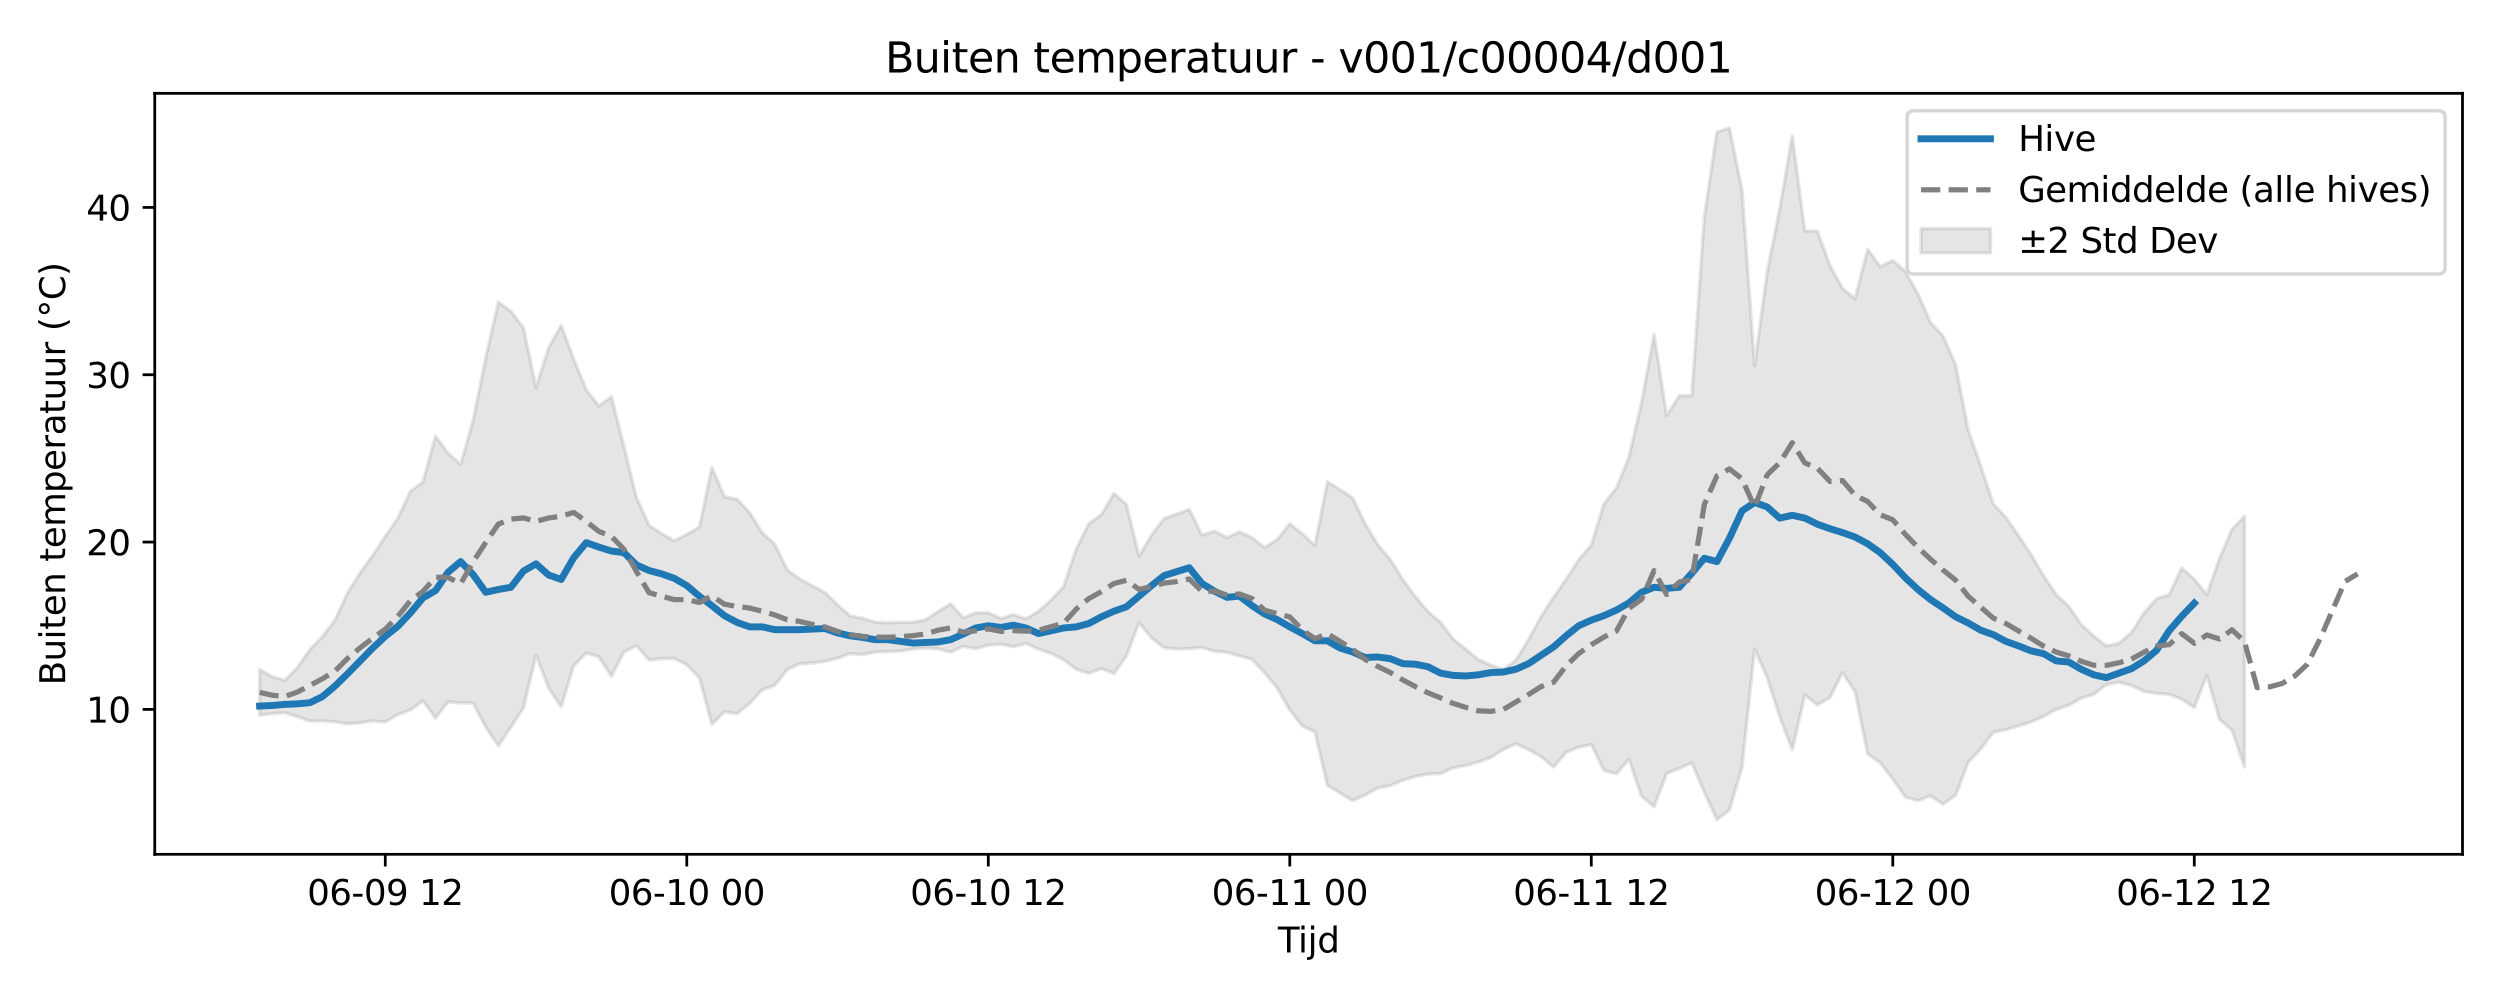 <?xml version="1.0" encoding="utf-8" standalone="no"?>
<!DOCTYPE svg PUBLIC "-//W3C//DTD SVG 1.1//EN"
  "http://www.w3.org/Graphics/SVG/1.1/DTD/svg11.dtd">
<svg xmlns:xlink="http://www.w3.org/1999/xlink" width="720pt" height="288pt" viewBox="0 0 720 288" xmlns="http://www.w3.org/2000/svg" version="1.1">
 <defs>
  <style type="text/css">*{stroke-linejoin: round; stroke-linecap: butt}</style>
 </defs>
 <g id="figure_1">
  <g id="patch_1">
   <path d="M 0 288 
L 720 288 
L 720 0 
L 0 0 
z
" style="fill: #ffffff"/>
  </g>
  <g id="axes_1">
   <g id="patch_2">
    <path d="M 44.57 246.04 
L 709.2 246.04 
L 709.2 26.88 
L 44.57 26.88 
z
" style="fill: #ffffff"/>
   </g>
   <g id="FillBetweenPolyCollection_1">
    <defs>
     <path id="m84dad26529" d="M 74.78 -95.188 
L 74.78 -81.992 
L 78.398 -82.465 
L 82.016 -82.747 
L 85.635 -81.61 
L 89.253 -80.317 
L 92.871 -80.412 
L 96.489 -80.09 
L 100.107 -79.533 
L 103.725 -79.837 
L 107.343 -80.393 
L 110.961 -80.067 
L 114.579 -82.22 
L 118.197 -83.48 
L 121.815 -86.157 
L 125.433 -81.171 
L 129.051 -85.893 
L 132.669 -85.573 
L 136.287 -85.468 
L 139.905 -78.597 
L 143.523 -73.161 
L 147.141 -78.608 
L 150.759 -84.138 
L 154.377 -99.32 
L 157.995 -89.825 
L 161.613 -84.438 
L 165.231 -96.268 
L 168.849 -99.92 
L 172.467 -98.848 
L 176.085 -93.228 
L 179.703 -100.232 
L 183.321 -102.046 
L 186.939 -97.886 
L 190.557 -98.314 
L 194.175 -98.364 
L 197.793 -96.555 
L 201.411 -92.799 
L 205.029 -79.407 
L 208.647 -83.029 
L 212.265 -82.473 
L 215.883 -85.388 
L 219.501 -89.32 
L 223.119 -90.571 
L 226.737 -95.17 
L 230.355 -96.837 
L 233.973 -97.047 
L 237.591 -97.508 
L 241.209 -98.418 
L 244.827 -99.737 
L 248.445 -99.493 
L 252.063 -100.222 
L 255.681 -100.33 
L 259.299 -100.482 
L 262.917 -101.104 
L 266.535 -101.368 
L 270.153 -101.131 
L 273.771 -100.183 
L 277.389 -101.809 
L 281.008 -101.17 
L 284.626 -102.206 
L 288.244 -102.449 
L 291.862 -101.765 
L 295.48 -102.698 
L 299.098 -101.027 
L 302.716 -99.789 
L 306.334 -98.004 
L 309.952 -95.226 
L 313.57 -94.106 
L 317.188 -95.443 
L 320.806 -94.017 
L 324.424 -99.046 
L 328.042 -108.705 
L 331.66 -104.225 
L 335.278 -101.435 
L 338.896 -101.076 
L 342.514 -101.187 
L 346.132 -101.516 
L 349.75 -100.443 
L 353.368 -100.109 
L 356.986 -99.08 
L 360.604 -98.093 
L 364.222 -94.158 
L 367.84 -89.884 
L 371.458 -83.496 
L 375.076 -78.915 
L 378.694 -77.202 
L 382.312 -61.786 
L 385.93 -59.577 
L 389.548 -57.425 
L 393.166 -59.023 
L 396.784 -61.049 
L 400.402 -61.753 
L 404.02 -63.323 
L 407.638 -64.354 
L 411.256 -65.081 
L 414.874 -65.207 
L 418.492 -66.845 
L 422.11 -67.504 
L 425.728 -68.53 
L 429.346 -69.834 
L 432.964 -72.195 
L 436.582 -73.775 
L 440.2 -72.159 
L 443.818 -70.078 
L 447.436 -67.098 
L 451.054 -71.334 
L 454.672 -72.797 
L 458.29 -73.589 
L 461.908 -66.165 
L 465.526 -65.131 
L 469.144 -69.297 
L 472.762 -58.727 
L 476.381 -55.648 
L 479.999 -65.243 
L 483.617 -66.718 
L 487.235 -68.276 
L 490.853 -59.788 
L 494.471 -51.922 
L 498.089 -54.743 
L 501.707 -67.03 
L 505.325 -101.075 
L 508.943 -92.875 
L 512.561 -81.562 
L 516.179 -72.131 
L 519.797 -87.838 
L 523.415 -84.941 
L 527.033 -87.092 
L 530.651 -94.288 
L 534.269 -88.754 
L 537.887 -70.899 
L 541.505 -68.287 
L 545.123 -63.621 
L 548.741 -58.444 
L 552.359 -57.378 
L 555.977 -58.828 
L 559.595 -56.388 
L 563.213 -58.954 
L 566.831 -68.418 
L 570.449 -72.318 
L 574.067 -77.077 
L 577.685 -77.857 
L 581.303 -78.945 
L 584.921 -80.055 
L 588.539 -81.667 
L 592.157 -83.649 
L 595.775 -84.849 
L 599.393 -86.941 
L 603.011 -88.024 
L 606.629 -90.811 
L 610.247 -91.534 
L 613.865 -90.571 
L 617.483 -88.849 
L 621.101 -88.29 
L 624.719 -88.013 
L 628.337 -86.622 
L 631.955 -84.25 
L 635.573 -93.55 
L 639.191 -80.87 
L 642.809 -77.716 
L 646.427 -67.088 
L 646.427 -139.328 
L 646.427 -139.328 
L 642.809 -135.553 
L 639.191 -127.045 
L 635.573 -116.721 
L 631.955 -121.202 
L 628.337 -124.398 
L 624.719 -116.689 
L 621.101 -115.555 
L 617.483 -111.509 
L 613.865 -105.816 
L 610.247 -102.719 
L 606.629 -101.951 
L 603.011 -104.791 
L 599.393 -108.138 
L 595.775 -113.374 
L 592.157 -116.777 
L 588.539 -122.178 
L 584.921 -128.334 
L 581.303 -133.736 
L 577.685 -138.999 
L 574.067 -142.877 
L 570.449 -153.833 
L 566.831 -164.181 
L 563.213 -182.881 
L 559.595 -191.283 
L 555.977 -195.089 
L 552.359 -203.354 
L 548.741 -209.769 
L 545.123 -212.992 
L 541.505 -211.171 
L 537.887 -216.223 
L 534.269 -201.948 
L 530.651 -204.904 
L 527.033 -211.55 
L 523.415 -221.411 
L 519.797 -221.497 
L 516.179 -248.85 
L 512.561 -227.911 
L 508.943 -209.644 
L 505.325 -182.739 
L 501.707 -233.142 
L 498.089 -251.158 
L 494.471 -249.979 
L 490.853 -225.659 
L 487.235 -174.025 
L 483.617 -174.019 
L 479.999 -168.293 
L 476.381 -191.664 
L 472.762 -172.051 
L 469.144 -156.314 
L 465.526 -147.421 
L 461.908 -142.852 
L 458.29 -131.014 
L 454.672 -126.78 
L 451.054 -121.198 
L 447.436 -115.972 
L 443.818 -110.429 
L 440.2 -103.783 
L 436.582 -97.829 
L 432.964 -95.186 
L 429.346 -96.401 
L 425.728 -98.048 
L 422.11 -101.071 
L 418.492 -103.978 
L 414.874 -108.806 
L 411.256 -111.847 
L 407.638 -116.153 
L 404.02 -121.033 
L 400.402 -126.885 
L 396.784 -131.093 
L 393.166 -137.135 
L 389.548 -144.653 
L 385.93 -146.976 
L 382.312 -149.242 
L 378.694 -130.889 
L 375.076 -134.27 
L 371.458 -137.124 
L 367.84 -132.618 
L 364.222 -130.317 
L 360.604 -133.129 
L 356.986 -134.803 
L 353.368 -133.178 
L 349.75 -135.047 
L 346.132 -133.883 
L 342.514 -141.325 
L 338.896 -139.929 
L 335.278 -138.713 
L 331.66 -133.889 
L 328.042 -127.802 
L 324.424 -142.709 
L 320.806 -145.856 
L 317.188 -139.749 
L 313.57 -137.093 
L 309.952 -129.938 
L 306.334 -119.067 
L 302.716 -115.185 
L 299.098 -111.975 
L 295.48 -109.753 
L 291.862 -111.007 
L 288.244 -109.863 
L 284.626 -111.53 
L 281.008 -111.51 
L 277.389 -110.068 
L 273.771 -114.126 
L 270.153 -111.87 
L 266.535 -109.476 
L 262.917 -108.776 
L 259.299 -108.779 
L 255.681 -108.632 
L 252.063 -108.832 
L 248.445 -109.929 
L 244.827 -110.625 
L 241.209 -113.807 
L 237.591 -117.368 
L 233.973 -119.274 
L 230.355 -121.213 
L 226.737 -123.844 
L 223.119 -131.242 
L 219.501 -134.604 
L 215.883 -140.384 
L 212.265 -144.236 
L 208.647 -144.912 
L 205.029 -153.353 
L 201.411 -136.174 
L 197.793 -134.071 
L 194.175 -132.261 
L 190.557 -134.284 
L 186.939 -136.693 
L 183.321 -144.635 
L 179.703 -159.407 
L 176.085 -173.799 
L 172.467 -171.063 
L 168.849 -175.728 
L 165.231 -184.566 
L 161.613 -194.24 
L 157.995 -187.797 
L 154.377 -176.374 
L 150.759 -193.53 
L 147.141 -198.371 
L 143.523 -200.973 
L 139.905 -184.958 
L 136.287 -166.98 
L 132.669 -154.254 
L 129.051 -157.457 
L 125.433 -162.396 
L 121.815 -149.195 
L 118.197 -146.502 
L 114.579 -138.744 
L 110.961 -133.524 
L 107.343 -128.004 
L 103.725 -123.044 
L 100.107 -117.244 
L 96.489 -109.413 
L 92.871 -104.639 
L 89.253 -100.902 
L 85.635 -95.754 
L 82.016 -92.069 
L 78.398 -93.086 
L 74.78 -95.188 
z
" style="stroke: #808080; stroke-opacity: 0.2"/>
    </defs>
    <g clip-path="url(#pb5081d0c73)">
     <use xlink:href="#m84dad26529" x="0" y="288" style="fill: #808080; fill-opacity: 0.2; stroke: #808080; stroke-opacity: 0.2"/>
    </g>
   </g>
   <g id="matplotlib.axis_1">
    <g id="xtick_1">
     <g id="line2d_1">
      <defs>
       <path id="m8c85895e1b" d="M 0 0 
L 0 3.5 
" style="stroke: #000000; stroke-width: 0.8"/>
      </defs>
      <g>
       <use xlink:href="#m8c85895e1b" x="110.961" y="246.04" style="stroke: #000000; stroke-width: 0.8"/>
      </g>
     </g>
     <g id="text_1">
      <!-- 06-09 12 -->
      <g transform="translate(88.48 260.638) scale(0.1 -0.1)">
       <defs>
        <path id="DejaVuSans-30" d="M 2034 4250 
Q 1547 4250 1301 3770 
Q 1056 3291 1056 2328 
Q 1056 1369 1301 889 
Q 1547 409 2034 409 
Q 2525 409 2770 889 
Q 3016 1369 3016 2328 
Q 3016 3291 2770 3770 
Q 2525 4250 2034 4250 
z
M 2034 4750 
Q 2819 4750 3233 4129 
Q 3647 3509 3647 2328 
Q 3647 1150 3233 529 
Q 2819 -91 2034 -91 
Q 1250 -91 836 529 
Q 422 1150 422 2328 
Q 422 3509 836 4129 
Q 1250 4750 2034 4750 
z
" transform="scale(0.016)"/>
        <path id="DejaVuSans-36" d="M 2113 2584 
Q 1688 2584 1439 2293 
Q 1191 2003 1191 1497 
Q 1191 994 1439 701 
Q 1688 409 2113 409 
Q 2538 409 2786 701 
Q 3034 994 3034 1497 
Q 3034 2003 2786 2293 
Q 2538 2584 2113 2584 
z
M 3366 4563 
L 3366 3988 
Q 3128 4100 2886 4159 
Q 2644 4219 2406 4219 
Q 1781 4219 1451 3797 
Q 1122 3375 1075 2522 
Q 1259 2794 1537 2939 
Q 1816 3084 2150 3084 
Q 2853 3084 3261 2657 
Q 3669 2231 3669 1497 
Q 3669 778 3244 343 
Q 2819 -91 2113 -91 
Q 1303 -91 875 529 
Q 447 1150 447 2328 
Q 447 3434 972 4092 
Q 1497 4750 2381 4750 
Q 2619 4750 2861 4703 
Q 3103 4656 3366 4563 
z
" transform="scale(0.016)"/>
        <path id="DejaVuSans-2d" d="M 313 2009 
L 1997 2009 
L 1997 1497 
L 313 1497 
L 313 2009 
z
" transform="scale(0.016)"/>
        <path id="DejaVuSans-39" d="M 703 97 
L 703 672 
Q 941 559 1184 500 
Q 1428 441 1663 441 
Q 2288 441 2617 861 
Q 2947 1281 2994 2138 
Q 2813 1869 2534 1725 
Q 2256 1581 1919 1581 
Q 1219 1581 811 2004 
Q 403 2428 403 3163 
Q 403 3881 828 4315 
Q 1253 4750 1959 4750 
Q 2769 4750 3195 4129 
Q 3622 3509 3622 2328 
Q 3622 1225 3098 567 
Q 2575 -91 1691 -91 
Q 1453 -91 1209 -44 
Q 966 3 703 97 
z
M 1959 2075 
Q 2384 2075 2632 2365 
Q 2881 2656 2881 3163 
Q 2881 3666 2632 3958 
Q 2384 4250 1959 4250 
Q 1534 4250 1286 3958 
Q 1038 3666 1038 3163 
Q 1038 2656 1286 2365 
Q 1534 2075 1959 2075 
z
" transform="scale(0.016)"/>
        <path id="DejaVuSans-20" transform="scale(0.016)"/>
        <path id="DejaVuSans-31" d="M 794 531 
L 1825 531 
L 1825 4091 
L 703 3866 
L 703 4441 
L 1819 4666 
L 2450 4666 
L 2450 531 
L 3481 531 
L 3481 0 
L 794 0 
L 794 531 
z
" transform="scale(0.016)"/>
        <path id="DejaVuSans-32" d="M 1228 531 
L 3431 531 
L 3431 0 
L 469 0 
L 469 531 
Q 828 903 1448 1529 
Q 2069 2156 2228 2338 
Q 2531 2678 2651 2914 
Q 2772 3150 2772 3378 
Q 2772 3750 2511 3984 
Q 2250 4219 1831 4219 
Q 1534 4219 1204 4116 
Q 875 4013 500 3803 
L 500 4441 
Q 881 4594 1212 4672 
Q 1544 4750 1819 4750 
Q 2544 4750 2975 4387 
Q 3406 4025 3406 3419 
Q 3406 3131 3298 2873 
Q 3191 2616 2906 2266 
Q 2828 2175 2409 1742 
Q 1991 1309 1228 531 
z
" transform="scale(0.016)"/>
       </defs>
       <use xlink:href="#DejaVuSans-30"/>
       <use xlink:href="#DejaVuSans-36" transform="translate(63.623 0)"/>
       <use xlink:href="#DejaVuSans-2d" transform="translate(127.246 0)"/>
       <use xlink:href="#DejaVuSans-30" transform="translate(163.33 0)"/>
       <use xlink:href="#DejaVuSans-39" transform="translate(226.953 0)"/>
       <use xlink:href="#DejaVuSans-20" transform="translate(290.576 0)"/>
       <use xlink:href="#DejaVuSans-31" transform="translate(322.363 0)"/>
       <use xlink:href="#DejaVuSans-32" transform="translate(385.986 0)"/>
      </g>
     </g>
    </g>
    <g id="xtick_2">
     <g id="line2d_2">
      <g>
       <use xlink:href="#m8c85895e1b" x="197.793" y="246.04" style="stroke: #000000; stroke-width: 0.8"/>
      </g>
     </g>
     <g id="text_2">
      <!-- 06-10 00 -->
      <g transform="translate(175.313 260.638) scale(0.1 -0.1)">
       <use xlink:href="#DejaVuSans-30"/>
       <use xlink:href="#DejaVuSans-36" transform="translate(63.623 0)"/>
       <use xlink:href="#DejaVuSans-2d" transform="translate(127.246 0)"/>
       <use xlink:href="#DejaVuSans-31" transform="translate(163.33 0)"/>
       <use xlink:href="#DejaVuSans-30" transform="translate(226.953 0)"/>
       <use xlink:href="#DejaVuSans-20" transform="translate(290.576 0)"/>
       <use xlink:href="#DejaVuSans-30" transform="translate(322.363 0)"/>
       <use xlink:href="#DejaVuSans-30" transform="translate(385.986 0)"/>
      </g>
     </g>
    </g>
    <g id="xtick_3">
     <g id="line2d_3">
      <g>
       <use xlink:href="#m8c85895e1b" x="284.626" y="246.04" style="stroke: #000000; stroke-width: 0.8"/>
      </g>
     </g>
     <g id="text_3">
      <!-- 06-10 12 -->
      <g transform="translate(262.145 260.638) scale(0.1 -0.1)">
       <use xlink:href="#DejaVuSans-30"/>
       <use xlink:href="#DejaVuSans-36" transform="translate(63.623 0)"/>
       <use xlink:href="#DejaVuSans-2d" transform="translate(127.246 0)"/>
       <use xlink:href="#DejaVuSans-31" transform="translate(163.33 0)"/>
       <use xlink:href="#DejaVuSans-30" transform="translate(226.953 0)"/>
       <use xlink:href="#DejaVuSans-20" transform="translate(290.576 0)"/>
       <use xlink:href="#DejaVuSans-31" transform="translate(322.363 0)"/>
       <use xlink:href="#DejaVuSans-32" transform="translate(385.986 0)"/>
      </g>
     </g>
    </g>
    <g id="xtick_4">
     <g id="line2d_4">
      <g>
       <use xlink:href="#m8c85895e1b" x="371.458" y="246.04" style="stroke: #000000; stroke-width: 0.8"/>
      </g>
     </g>
     <g id="text_4">
      <!-- 06-11 00 -->
      <g transform="translate(348.978 260.638) scale(0.1 -0.1)">
       <use xlink:href="#DejaVuSans-30"/>
       <use xlink:href="#DejaVuSans-36" transform="translate(63.623 0)"/>
       <use xlink:href="#DejaVuSans-2d" transform="translate(127.246 0)"/>
       <use xlink:href="#DejaVuSans-31" transform="translate(163.33 0)"/>
       <use xlink:href="#DejaVuSans-31" transform="translate(226.953 0)"/>
       <use xlink:href="#DejaVuSans-20" transform="translate(290.576 0)"/>
       <use xlink:href="#DejaVuSans-30" transform="translate(322.363 0)"/>
       <use xlink:href="#DejaVuSans-30" transform="translate(385.986 0)"/>
      </g>
     </g>
    </g>
    <g id="xtick_5">
     <g id="line2d_5">
      <g>
       <use xlink:href="#m8c85895e1b" x="458.29" y="246.04" style="stroke: #000000; stroke-width: 0.8"/>
      </g>
     </g>
     <g id="text_5">
      <!-- 06-11 12 -->
      <g transform="translate(435.81 260.638) scale(0.1 -0.1)">
       <use xlink:href="#DejaVuSans-30"/>
       <use xlink:href="#DejaVuSans-36" transform="translate(63.623 0)"/>
       <use xlink:href="#DejaVuSans-2d" transform="translate(127.246 0)"/>
       <use xlink:href="#DejaVuSans-31" transform="translate(163.33 0)"/>
       <use xlink:href="#DejaVuSans-31" transform="translate(226.953 0)"/>
       <use xlink:href="#DejaVuSans-20" transform="translate(290.576 0)"/>
       <use xlink:href="#DejaVuSans-31" transform="translate(322.363 0)"/>
       <use xlink:href="#DejaVuSans-32" transform="translate(385.986 0)"/>
      </g>
     </g>
    </g>
    <g id="xtick_6">
     <g id="line2d_6">
      <g>
       <use xlink:href="#m8c85895e1b" x="545.123" y="246.04" style="stroke: #000000; stroke-width: 0.8"/>
      </g>
     </g>
     <g id="text_6">
      <!-- 06-12 00 -->
      <g transform="translate(522.642 260.638) scale(0.1 -0.1)">
       <use xlink:href="#DejaVuSans-30"/>
       <use xlink:href="#DejaVuSans-36" transform="translate(63.623 0)"/>
       <use xlink:href="#DejaVuSans-2d" transform="translate(127.246 0)"/>
       <use xlink:href="#DejaVuSans-31" transform="translate(163.33 0)"/>
       <use xlink:href="#DejaVuSans-32" transform="translate(226.953 0)"/>
       <use xlink:href="#DejaVuSans-20" transform="translate(290.576 0)"/>
       <use xlink:href="#DejaVuSans-30" transform="translate(322.363 0)"/>
       <use xlink:href="#DejaVuSans-30" transform="translate(385.986 0)"/>
      </g>
     </g>
    </g>
    <g id="xtick_7">
     <g id="line2d_7">
      <g>
       <use xlink:href="#m8c85895e1b" x="631.955" y="246.04" style="stroke: #000000; stroke-width: 0.8"/>
      </g>
     </g>
     <g id="text_7">
      <!-- 06-12 12 -->
      <g transform="translate(609.475 260.638) scale(0.1 -0.1)">
       <use xlink:href="#DejaVuSans-30"/>
       <use xlink:href="#DejaVuSans-36" transform="translate(63.623 0)"/>
       <use xlink:href="#DejaVuSans-2d" transform="translate(127.246 0)"/>
       <use xlink:href="#DejaVuSans-31" transform="translate(163.33 0)"/>
       <use xlink:href="#DejaVuSans-32" transform="translate(226.953 0)"/>
       <use xlink:href="#DejaVuSans-20" transform="translate(290.576 0)"/>
       <use xlink:href="#DejaVuSans-31" transform="translate(322.363 0)"/>
       <use xlink:href="#DejaVuSans-32" transform="translate(385.986 0)"/>
      </g>
     </g>
    </g>
    <g id="text_8">
     <!-- Tijd -->
     <g transform="translate(368.035 274.317) scale(0.1 -0.1)">
      <defs>
       <path id="DejaVuSans-54" d="M -19 4666 
L 3928 4666 
L 3928 4134 
L 2272 4134 
L 2272 0 
L 1638 0 
L 1638 4134 
L -19 4134 
L -19 4666 
z
" transform="scale(0.016)"/>
       <path id="DejaVuSans-69" d="M 603 3500 
L 1178 3500 
L 1178 0 
L 603 0 
L 603 3500 
z
M 603 4863 
L 1178 4863 
L 1178 4134 
L 603 4134 
L 603 4863 
z
" transform="scale(0.016)"/>
       <path id="DejaVuSans-6a" d="M 603 3500 
L 1178 3500 
L 1178 -63 
Q 1178 -731 923 -1031 
Q 669 -1331 103 -1331 
L -116 -1331 
L -116 -844 
L 38 -844 
Q 366 -844 484 -692 
Q 603 -541 603 -63 
L 603 3500 
z
M 603 4863 
L 1178 4863 
L 1178 4134 
L 603 4134 
L 603 4863 
z
" transform="scale(0.016)"/>
       <path id="DejaVuSans-64" d="M 2906 2969 
L 2906 4863 
L 3481 4863 
L 3481 0 
L 2906 0 
L 2906 525 
Q 2725 213 2448 61 
Q 2172 -91 1784 -91 
Q 1150 -91 751 415 
Q 353 922 353 1747 
Q 353 2572 751 3078 
Q 1150 3584 1784 3584 
Q 2172 3584 2448 3432 
Q 2725 3281 2906 2969 
z
M 947 1747 
Q 947 1113 1208 752 
Q 1469 391 1925 391 
Q 2381 391 2643 752 
Q 2906 1113 2906 1747 
Q 2906 2381 2643 2742 
Q 2381 3103 1925 3103 
Q 1469 3103 1208 2742 
Q 947 2381 947 1747 
z
" transform="scale(0.016)"/>
      </defs>
      <use xlink:href="#DejaVuSans-54"/>
      <use xlink:href="#DejaVuSans-69" transform="translate(57.959 0)"/>
      <use xlink:href="#DejaVuSans-6a" transform="translate(85.742 0)"/>
      <use xlink:href="#DejaVuSans-64" transform="translate(113.525 0)"/>
     </g>
    </g>
   </g>
   <g id="matplotlib.axis_2">
    <g id="ytick_1">
     <g id="line2d_8">
      <defs>
       <path id="m55d395f829" d="M 0 0 
L -3.5 0 
" style="stroke: #000000; stroke-width: 0.8"/>
      </defs>
      <g>
       <use xlink:href="#m55d395f829" x="44.57" y="204.309" style="stroke: #000000; stroke-width: 0.8"/>
      </g>
     </g>
     <g id="text_9">
      <!-- 10 -->
      <g transform="translate(24.845 208.108) scale(0.1 -0.1)">
       <use xlink:href="#DejaVuSans-31"/>
       <use xlink:href="#DejaVuSans-30" transform="translate(63.623 0)"/>
      </g>
     </g>
    </g>
    <g id="ytick_2">
     <g id="line2d_9">
      <g>
       <use xlink:href="#m55d395f829" x="44.57" y="156.119" style="stroke: #000000; stroke-width: 0.8"/>
      </g>
     </g>
     <g id="text_10">
      <!-- 20 -->
      <g transform="translate(24.845 159.918) scale(0.1 -0.1)">
       <use xlink:href="#DejaVuSans-32"/>
       <use xlink:href="#DejaVuSans-30" transform="translate(63.623 0)"/>
      </g>
     </g>
    </g>
    <g id="ytick_3">
     <g id="line2d_10">
      <g>
       <use xlink:href="#m55d395f829" x="44.57" y="107.929" style="stroke: #000000; stroke-width: 0.8"/>
      </g>
     </g>
     <g id="text_11">
      <!-- 30 -->
      <g transform="translate(24.845 111.729) scale(0.1 -0.1)">
       <defs>
        <path id="DejaVuSans-33" d="M 2597 2516 
Q 3050 2419 3304 2112 
Q 3559 1806 3559 1356 
Q 3559 666 3084 287 
Q 2609 -91 1734 -91 
Q 1441 -91 1130 -33 
Q 819 25 488 141 
L 488 750 
Q 750 597 1062 519 
Q 1375 441 1716 441 
Q 2309 441 2620 675 
Q 2931 909 2931 1356 
Q 2931 1769 2642 2001 
Q 2353 2234 1838 2234 
L 1294 2234 
L 1294 2753 
L 1863 2753 
Q 2328 2753 2575 2939 
Q 2822 3125 2822 3475 
Q 2822 3834 2567 4026 
Q 2313 4219 1838 4219 
Q 1578 4219 1281 4162 
Q 984 4106 628 3988 
L 628 4550 
Q 988 4650 1302 4700 
Q 1616 4750 1894 4750 
Q 2613 4750 3031 4423 
Q 3450 4097 3450 3541 
Q 3450 3153 3228 2886 
Q 3006 2619 2597 2516 
z
" transform="scale(0.016)"/>
       </defs>
       <use xlink:href="#DejaVuSans-33"/>
       <use xlink:href="#DejaVuSans-30" transform="translate(63.623 0)"/>
      </g>
     </g>
    </g>
    <g id="ytick_4">
     <g id="line2d_11">
      <g>
       <use xlink:href="#m55d395f829" x="44.57" y="59.739" style="stroke: #000000; stroke-width: 0.8"/>
      </g>
     </g>
     <g id="text_12">
      <!-- 40 -->
      <g transform="translate(24.845 63.539) scale(0.1 -0.1)">
       <defs>
        <path id="DejaVuSans-34" d="M 2419 4116 
L 825 1625 
L 2419 1625 
L 2419 4116 
z
M 2253 4666 
L 3047 4666 
L 3047 1625 
L 3713 1625 
L 3713 1100 
L 3047 1100 
L 3047 0 
L 2419 0 
L 2419 1100 
L 313 1100 
L 313 1709 
L 2253 4666 
z
" transform="scale(0.016)"/>
       </defs>
       <use xlink:href="#DejaVuSans-34"/>
       <use xlink:href="#DejaVuSans-30" transform="translate(63.623 0)"/>
      </g>
     </g>
    </g>
    <g id="text_13">
     <!-- Buiten temperatuur (°C) -->
     <g transform="translate(18.765 197.355) rotate(-90) scale(0.1 -0.1)">
      <defs>
       <path id="DejaVuSans-42" d="M 1259 2228 
L 1259 519 
L 2272 519 
Q 2781 519 3026 730 
Q 3272 941 3272 1375 
Q 3272 1813 3026 2020 
Q 2781 2228 2272 2228 
L 1259 2228 
z
M 1259 4147 
L 1259 2741 
L 2194 2741 
Q 2656 2741 2882 2914 
Q 3109 3088 3109 3444 
Q 3109 3797 2882 3972 
Q 2656 4147 2194 4147 
L 1259 4147 
z
M 628 4666 
L 2241 4666 
Q 2963 4666 3353 4366 
Q 3744 4066 3744 3513 
Q 3744 3084 3544 2831 
Q 3344 2578 2956 2516 
Q 3422 2416 3680 2098 
Q 3938 1781 3938 1306 
Q 3938 681 3513 340 
Q 3088 0 2303 0 
L 628 0 
L 628 4666 
z
" transform="scale(0.016)"/>
       <path id="DejaVuSans-75" d="M 544 1381 
L 544 3500 
L 1119 3500 
L 1119 1403 
Q 1119 906 1312 657 
Q 1506 409 1894 409 
Q 2359 409 2629 706 
Q 2900 1003 2900 1516 
L 2900 3500 
L 3475 3500 
L 3475 0 
L 2900 0 
L 2900 538 
Q 2691 219 2414 64 
Q 2138 -91 1772 -91 
Q 1169 -91 856 284 
Q 544 659 544 1381 
z
M 1991 3584 
L 1991 3584 
z
" transform="scale(0.016)"/>
       <path id="DejaVuSans-74" d="M 1172 4494 
L 1172 3500 
L 2356 3500 
L 2356 3053 
L 1172 3053 
L 1172 1153 
Q 1172 725 1289 603 
Q 1406 481 1766 481 
L 2356 481 
L 2356 0 
L 1766 0 
Q 1100 0 847 248 
Q 594 497 594 1153 
L 594 3053 
L 172 3053 
L 172 3500 
L 594 3500 
L 594 4494 
L 1172 4494 
z
" transform="scale(0.016)"/>
       <path id="DejaVuSans-65" d="M 3597 1894 
L 3597 1613 
L 953 1613 
Q 991 1019 1311 708 
Q 1631 397 2203 397 
Q 2534 397 2845 478 
Q 3156 559 3463 722 
L 3463 178 
Q 3153 47 2828 -22 
Q 2503 -91 2169 -91 
Q 1331 -91 842 396 
Q 353 884 353 1716 
Q 353 2575 817 3079 
Q 1281 3584 2069 3584 
Q 2775 3584 3186 3129 
Q 3597 2675 3597 1894 
z
M 3022 2063 
Q 3016 2534 2758 2815 
Q 2500 3097 2075 3097 
Q 1594 3097 1305 2825 
Q 1016 2553 972 2059 
L 3022 2063 
z
" transform="scale(0.016)"/>
       <path id="DejaVuSans-6e" d="M 3513 2113 
L 3513 0 
L 2938 0 
L 2938 2094 
Q 2938 2591 2744 2837 
Q 2550 3084 2163 3084 
Q 1697 3084 1428 2787 
Q 1159 2491 1159 1978 
L 1159 0 
L 581 0 
L 581 3500 
L 1159 3500 
L 1159 2956 
Q 1366 3272 1645 3428 
Q 1925 3584 2291 3584 
Q 2894 3584 3203 3211 
Q 3513 2838 3513 2113 
z
" transform="scale(0.016)"/>
       <path id="DejaVuSans-6d" d="M 3328 2828 
Q 3544 3216 3844 3400 
Q 4144 3584 4550 3584 
Q 5097 3584 5394 3201 
Q 5691 2819 5691 2113 
L 5691 0 
L 5113 0 
L 5113 2094 
Q 5113 2597 4934 2840 
Q 4756 3084 4391 3084 
Q 3944 3084 3684 2787 
Q 3425 2491 3425 1978 
L 3425 0 
L 2847 0 
L 2847 2094 
Q 2847 2600 2669 2842 
Q 2491 3084 2119 3084 
Q 1678 3084 1418 2786 
Q 1159 2488 1159 1978 
L 1159 0 
L 581 0 
L 581 3500 
L 1159 3500 
L 1159 2956 
Q 1356 3278 1631 3431 
Q 1906 3584 2284 3584 
Q 2666 3584 2933 3390 
Q 3200 3197 3328 2828 
z
" transform="scale(0.016)"/>
       <path id="DejaVuSans-70" d="M 1159 525 
L 1159 -1331 
L 581 -1331 
L 581 3500 
L 1159 3500 
L 1159 2969 
Q 1341 3281 1617 3432 
Q 1894 3584 2278 3584 
Q 2916 3584 3314 3078 
Q 3713 2572 3713 1747 
Q 3713 922 3314 415 
Q 2916 -91 2278 -91 
Q 1894 -91 1617 61 
Q 1341 213 1159 525 
z
M 3116 1747 
Q 3116 2381 2855 2742 
Q 2594 3103 2138 3103 
Q 1681 3103 1420 2742 
Q 1159 2381 1159 1747 
Q 1159 1113 1420 752 
Q 1681 391 2138 391 
Q 2594 391 2855 752 
Q 3116 1113 3116 1747 
z
" transform="scale(0.016)"/>
       <path id="DejaVuSans-72" d="M 2631 2963 
Q 2534 3019 2420 3045 
Q 2306 3072 2169 3072 
Q 1681 3072 1420 2755 
Q 1159 2438 1159 1844 
L 1159 0 
L 581 0 
L 581 3500 
L 1159 3500 
L 1159 2956 
Q 1341 3275 1631 3429 
Q 1922 3584 2338 3584 
Q 2397 3584 2469 3576 
Q 2541 3569 2628 3553 
L 2631 2963 
z
" transform="scale(0.016)"/>
       <path id="DejaVuSans-61" d="M 2194 1759 
Q 1497 1759 1228 1600 
Q 959 1441 959 1056 
Q 959 750 1161 570 
Q 1363 391 1709 391 
Q 2188 391 2477 730 
Q 2766 1069 2766 1631 
L 2766 1759 
L 2194 1759 
z
M 3341 1997 
L 3341 0 
L 2766 0 
L 2766 531 
Q 2569 213 2275 61 
Q 1981 -91 1556 -91 
Q 1019 -91 701 211 
Q 384 513 384 1019 
Q 384 1609 779 1909 
Q 1175 2209 1959 2209 
L 2766 2209 
L 2766 2266 
Q 2766 2663 2505 2880 
Q 2244 3097 1772 3097 
Q 1472 3097 1187 3025 
Q 903 2953 641 2809 
L 641 3341 
Q 956 3463 1253 3523 
Q 1550 3584 1831 3584 
Q 2591 3584 2966 3190 
Q 3341 2797 3341 1997 
z
" transform="scale(0.016)"/>
       <path id="DejaVuSans-28" d="M 1984 4856 
Q 1566 4138 1362 3434 
Q 1159 2731 1159 2009 
Q 1159 1288 1364 580 
Q 1569 -128 1984 -844 
L 1484 -844 
Q 1016 -109 783 600 
Q 550 1309 550 2009 
Q 550 2706 781 3412 
Q 1013 4119 1484 4856 
L 1984 4856 
z
" transform="scale(0.016)"/>
       <path id="DejaVuSans-b0" d="M 1600 4347 
Q 1350 4347 1178 4173 
Q 1006 4000 1006 3750 
Q 1006 3503 1178 3333 
Q 1350 3163 1600 3163 
Q 1850 3163 2022 3333 
Q 2194 3503 2194 3750 
Q 2194 3997 2020 4172 
Q 1847 4347 1600 4347 
z
M 1600 4750 
Q 1800 4750 1984 4673 
Q 2169 4597 2303 4453 
Q 2447 4313 2519 4134 
Q 2591 3956 2591 3750 
Q 2591 3338 2302 3052 
Q 2013 2766 1594 2766 
Q 1172 2766 890 3047 
Q 609 3328 609 3750 
Q 609 4169 896 4459 
Q 1184 4750 1600 4750 
z
" transform="scale(0.016)"/>
       <path id="DejaVuSans-43" d="M 4122 4306 
L 4122 3641 
Q 3803 3938 3442 4084 
Q 3081 4231 2675 4231 
Q 1875 4231 1450 3742 
Q 1025 3253 1025 2328 
Q 1025 1406 1450 917 
Q 1875 428 2675 428 
Q 3081 428 3442 575 
Q 3803 722 4122 1019 
L 4122 359 
Q 3791 134 3420 21 
Q 3050 -91 2638 -91 
Q 1578 -91 968 557 
Q 359 1206 359 2328 
Q 359 3453 968 4101 
Q 1578 4750 2638 4750 
Q 3056 4750 3426 4639 
Q 3797 4528 4122 4306 
z
" transform="scale(0.016)"/>
       <path id="DejaVuSans-29" d="M 513 4856 
L 1013 4856 
Q 1481 4119 1714 3412 
Q 1947 2706 1947 2009 
Q 1947 1309 1714 600 
Q 1481 -109 1013 -844 
L 513 -844 
Q 928 -128 1133 580 
Q 1338 1288 1338 2009 
Q 1338 2731 1133 3434 
Q 928 4138 513 4856 
z
" transform="scale(0.016)"/>
      </defs>
      <use xlink:href="#DejaVuSans-42"/>
      <use xlink:href="#DejaVuSans-75" transform="translate(68.604 0)"/>
      <use xlink:href="#DejaVuSans-69" transform="translate(131.982 0)"/>
      <use xlink:href="#DejaVuSans-74" transform="translate(159.766 0)"/>
      <use xlink:href="#DejaVuSans-65" transform="translate(198.975 0)"/>
      <use xlink:href="#DejaVuSans-6e" transform="translate(260.498 0)"/>
      <use xlink:href="#DejaVuSans-20" transform="translate(323.877 0)"/>
      <use xlink:href="#DejaVuSans-74" transform="translate(355.664 0)"/>
      <use xlink:href="#DejaVuSans-65" transform="translate(394.873 0)"/>
      <use xlink:href="#DejaVuSans-6d" transform="translate(456.396 0)"/>
      <use xlink:href="#DejaVuSans-70" transform="translate(553.809 0)"/>
      <use xlink:href="#DejaVuSans-65" transform="translate(617.285 0)"/>
      <use xlink:href="#DejaVuSans-72" transform="translate(678.809 0)"/>
      <use xlink:href="#DejaVuSans-61" transform="translate(719.922 0)"/>
      <use xlink:href="#DejaVuSans-74" transform="translate(781.201 0)"/>
      <use xlink:href="#DejaVuSans-75" transform="translate(820.41 0)"/>
      <use xlink:href="#DejaVuSans-75" transform="translate(883.789 0)"/>
      <use xlink:href="#DejaVuSans-72" transform="translate(947.168 0)"/>
      <use xlink:href="#DejaVuSans-20" transform="translate(988.281 0)"/>
      <use xlink:href="#DejaVuSans-28" transform="translate(1020.068 0)"/>
      <use xlink:href="#DejaVuSans-b0" transform="translate(1059.082 0)"/>
      <use xlink:href="#DejaVuSans-43" transform="translate(1109.082 0)"/>
      <use xlink:href="#DejaVuSans-29" transform="translate(1178.906 0)"/>
     </g>
    </g>
   </g>
   <g id="line2d_12">
    <path d="M 74.78 203.345 
L 78.398 203.185 
L 82.016 202.864 
L 85.635 202.703 
L 89.253 202.382 
L 92.871 200.615 
L 96.489 197.563 
L 100.107 194.029 
L 107.343 186.64 
L 110.961 183.266 
L 114.579 180.375 
L 118.197 176.52 
L 121.815 172.183 
L 125.433 170.094 
L 129.051 164.793 
L 132.669 161.741 
L 136.287 165.516 
L 139.905 170.576 
L 143.523 169.773 
L 147.141 169.131 
L 150.759 164.472 
L 154.377 162.384 
L 157.995 165.597 
L 161.613 166.882 
L 165.231 160.617 
L 168.849 156.28 
L 172.467 157.565 
L 176.085 158.689 
L 179.703 159.171 
L 183.321 162.705 
L 186.939 164.312 
L 190.557 165.275 
L 194.175 166.56 
L 197.793 168.649 
L 201.411 171.701 
L 205.029 174.431 
L 208.647 177.323 
L 212.265 179.25 
L 215.883 180.536 
L 219.501 180.536 
L 223.119 181.339 
L 230.355 181.339 
L 237.591 181.017 
L 241.209 182.302 
L 244.827 183.106 
L 248.445 183.588 
L 252.063 184.23 
L 255.681 184.23 
L 262.917 185.194 
L 270.153 184.873 
L 273.771 184.23 
L 277.389 182.624 
L 281.008 180.857 
L 284.626 180.214 
L 288.244 180.696 
L 291.862 180.054 
L 295.48 180.857 
L 299.098 182.463 
L 306.334 180.857 
L 309.952 180.536 
L 313.57 179.572 
L 317.188 177.644 
L 320.806 176.038 
L 324.424 174.753 
L 331.66 168.649 
L 335.278 165.757 
L 342.514 163.508 
L 346.132 168.006 
L 349.75 170.255 
L 353.368 172.022 
L 356.986 171.701 
L 360.604 174.431 
L 364.222 176.841 
L 367.84 178.447 
L 371.458 180.536 
L 375.076 182.463 
L 378.694 184.551 
L 382.312 184.551 
L 385.93 186.64 
L 389.548 187.764 
L 393.166 189.37 
L 396.784 189.21 
L 400.402 189.692 
L 404.02 191.137 
L 407.638 191.298 
L 411.256 192.021 
L 414.874 193.868 
L 418.492 194.511 
L 422.11 194.671 
L 425.728 194.35 
L 429.346 193.707 
L 432.964 193.547 
L 436.582 192.744 
L 440.2 191.137 
L 447.436 186.318 
L 451.054 183.106 
L 454.672 180.214 
L 458.29 178.608 
L 461.908 177.323 
L 465.526 175.717 
L 469.144 173.628 
L 472.762 170.576 
L 476.381 169.131 
L 479.999 169.452 
L 483.617 169.131 
L 487.235 165.115 
L 490.853 160.778 
L 494.471 161.741 
L 498.089 154.995 
L 501.707 147.124 
L 505.325 144.714 
L 508.943 145.999 
L 512.561 149.212 
L 516.179 148.409 
L 519.797 149.212 
L 523.415 150.979 
L 527.033 152.264 
L 530.651 153.389 
L 534.269 154.674 
L 537.887 156.601 
L 541.505 159.171 
L 545.123 162.545 
L 548.741 166.4 
L 552.359 169.773 
L 555.977 172.664 
L 559.595 175.074 
L 563.213 177.644 
L 566.831 179.411 
L 570.449 181.499 
L 574.067 182.784 
L 577.685 184.712 
L 581.303 185.997 
L 584.921 187.443 
L 588.539 188.246 
L 592.157 190.334 
L 595.775 190.655 
L 599.393 192.744 
L 603.011 194.35 
L 606.629 195.153 
L 613.865 192.583 
L 617.483 190.334 
L 621.101 187.282 
L 624.719 181.66 
L 628.337 177.483 
L 631.955 173.709 
L 631.955 173.709 
" clip-path="url(#pb5081d0c73)" style="fill: none; stroke: #1f77b4; stroke-width: 2; stroke-linecap: square"/>
   </g>
   <g id="line2d_13">
    <path d="M 74.78 199.41 
L 78.398 200.225 
L 82.016 200.592 
L 85.635 199.318 
L 92.871 195.474 
L 96.489 193.248 
L 100.107 189.611 
L 103.725 186.559 
L 107.343 183.802 
L 110.961 181.205 
L 114.579 177.518 
L 118.197 173.009 
L 121.815 170.324 
L 125.433 166.216 
L 129.051 166.325 
L 132.669 168.086 
L 136.287 161.776 
L 139.905 156.223 
L 143.523 150.933 
L 147.141 149.51 
L 150.759 149.166 
L 154.377 150.153 
L 157.995 149.189 
L 161.613 148.661 
L 165.231 147.583 
L 168.849 150.176 
L 172.467 153.044 
L 176.085 154.486 
L 179.703 158.181 
L 183.321 164.66 
L 186.939 170.71 
L 194.175 172.687 
L 197.793 172.687 
L 201.411 173.514 
L 205.029 171.62 
L 208.647 174.03 
L 212.265 174.646 
L 215.883 175.114 
L 219.501 176.038 
L 223.119 177.093 
L 226.737 178.493 
L 230.355 178.975 
L 233.973 179.839 
L 237.591 180.562 
L 241.209 181.887 
L 244.827 182.819 
L 248.445 183.289 
L 252.063 183.473 
L 255.681 183.519 
L 259.299 183.37 
L 262.917 183.06 
L 266.535 182.578 
L 270.153 181.499 
L 273.771 180.845 
L 277.389 182.062 
L 281.008 181.66 
L 284.626 181.132 
L 288.244 181.844 
L 291.862 181.614 
L 295.48 181.775 
L 299.098 181.499 
L 306.334 179.465 
L 309.952 175.418 
L 313.57 172.401 
L 317.188 170.404 
L 320.806 168.063 
L 324.424 167.123 
L 328.042 169.746 
L 331.66 168.943 
L 335.278 167.926 
L 338.896 167.497 
L 342.514 166.744 
L 346.132 170.301 
L 349.75 170.255 
L 353.368 171.356 
L 356.986 171.058 
L 360.604 172.389 
L 364.222 175.762 
L 371.458 177.69 
L 375.076 181.408 
L 378.694 183.955 
L 382.312 182.486 
L 389.548 186.961 
L 393.166 189.921 
L 396.784 191.929 
L 400.402 193.681 
L 404.02 195.822 
L 407.638 197.746 
L 411.256 199.536 
L 414.874 200.993 
L 418.492 202.588 
L 422.11 203.713 
L 425.728 204.711 
L 429.346 204.883 
L 432.964 204.309 
L 440.2 200.029 
L 443.818 197.746 
L 447.436 196.465 
L 451.054 191.734 
L 454.672 188.211 
L 458.29 185.699 
L 461.908 183.491 
L 465.526 181.724 
L 469.144 175.194 
L 472.762 172.611 
L 476.381 164.344 
L 479.999 171.232 
L 483.617 167.631 
L 487.235 166.85 
L 490.853 145.277 
L 494.471 137.05 
L 498.089 135.05 
L 501.707 137.914 
L 505.325 146.093 
L 508.943 136.74 
L 512.561 133.263 
L 516.179 127.509 
L 519.797 133.332 
L 523.415 134.824 
L 527.033 138.679 
L 530.651 138.404 
L 534.269 142.649 
L 537.887 144.439 
L 541.505 148.271 
L 545.123 149.694 
L 548.741 153.893 
L 552.359 157.634 
L 555.977 161.042 
L 559.595 164.164 
L 563.213 167.082 
L 566.831 171.701 
L 574.067 178.023 
L 577.685 179.572 
L 584.921 183.806 
L 588.539 186.077 
L 592.157 187.787 
L 595.775 188.888 
L 599.393 190.46 
L 603.011 191.592 
L 606.629 191.619 
L 610.247 190.873 
L 613.865 189.806 
L 617.483 187.821 
L 621.101 186.077 
L 624.719 185.649 
L 628.337 182.49 
L 631.955 185.274 
L 635.573 182.865 
L 639.191 184.043 
L 642.809 181.365 
L 646.427 184.792 
L 650.045 198.045 
L 653.663 197.804 
L 657.281 196.84 
L 660.899 194.671 
L 664.517 191.298 
L 668.135 184.069 
L 675.372 167.444 
L 678.99 165.275 
L 678.99 165.275 
" clip-path="url(#pb5081d0c73)" style="fill: none; stroke-dasharray: 5.55,2.4; stroke-dashoffset: 0; stroke: #808080; stroke-width: 1.5"/>
   </g>
   <g id="patch_3">
    <path d="M 44.57 246.04 
L 44.57 26.88 
" style="fill: none; stroke: #000000; stroke-width: 0.8; stroke-linejoin: miter; stroke-linecap: square"/>
   </g>
   <g id="patch_4">
    <path d="M 709.2 246.04 
L 709.2 26.88 
" style="fill: none; stroke: #000000; stroke-width: 0.8; stroke-linejoin: miter; stroke-linecap: square"/>
   </g>
   <g id="patch_5">
    <path d="M 44.57 246.04 
L 709.2 246.04 
" style="fill: none; stroke: #000000; stroke-width: 0.8; stroke-linejoin: miter; stroke-linecap: square"/>
   </g>
   <g id="patch_6">
    <path d="M 44.57 26.88 
L 709.2 26.88 
" style="fill: none; stroke: #000000; stroke-width: 0.8; stroke-linejoin: miter; stroke-linecap: square"/>
   </g>
   <g id="text_14">
    <!-- Buiten temperatuur - v001/c00004/d001 -->
    <g transform="translate(254.916 20.88) scale(0.12 -0.12)">
     <defs>
      <path id="DejaVuSans-76" d="M 191 3500 
L 800 3500 
L 1894 563 
L 2988 3500 
L 3597 3500 
L 2284 0 
L 1503 0 
L 191 3500 
z
" transform="scale(0.016)"/>
      <path id="DejaVuSans-2f" d="M 1625 4666 
L 2156 4666 
L 531 -594 
L 0 -594 
L 1625 4666 
z
" transform="scale(0.016)"/>
      <path id="DejaVuSans-63" d="M 3122 3366 
L 3122 2828 
Q 2878 2963 2633 3030 
Q 2388 3097 2138 3097 
Q 1578 3097 1268 2742 
Q 959 2388 959 1747 
Q 959 1106 1268 751 
Q 1578 397 2138 397 
Q 2388 397 2633 464 
Q 2878 531 3122 666 
L 3122 134 
Q 2881 22 2623 -34 
Q 2366 -91 2075 -91 
Q 1284 -91 818 406 
Q 353 903 353 1747 
Q 353 2603 823 3093 
Q 1294 3584 2113 3584 
Q 2378 3584 2631 3529 
Q 2884 3475 3122 3366 
z
" transform="scale(0.016)"/>
     </defs>
     <use xlink:href="#DejaVuSans-42"/>
     <use xlink:href="#DejaVuSans-75" transform="translate(68.604 0)"/>
     <use xlink:href="#DejaVuSans-69" transform="translate(131.982 0)"/>
     <use xlink:href="#DejaVuSans-74" transform="translate(159.766 0)"/>
     <use xlink:href="#DejaVuSans-65" transform="translate(198.975 0)"/>
     <use xlink:href="#DejaVuSans-6e" transform="translate(260.498 0)"/>
     <use xlink:href="#DejaVuSans-20" transform="translate(323.877 0)"/>
     <use xlink:href="#DejaVuSans-74" transform="translate(355.664 0)"/>
     <use xlink:href="#DejaVuSans-65" transform="translate(394.873 0)"/>
     <use xlink:href="#DejaVuSans-6d" transform="translate(456.396 0)"/>
     <use xlink:href="#DejaVuSans-70" transform="translate(553.809 0)"/>
     <use xlink:href="#DejaVuSans-65" transform="translate(617.285 0)"/>
     <use xlink:href="#DejaVuSans-72" transform="translate(678.809 0)"/>
     <use xlink:href="#DejaVuSans-61" transform="translate(719.922 0)"/>
     <use xlink:href="#DejaVuSans-74" transform="translate(781.201 0)"/>
     <use xlink:href="#DejaVuSans-75" transform="translate(820.41 0)"/>
     <use xlink:href="#DejaVuSans-75" transform="translate(883.789 0)"/>
     <use xlink:href="#DejaVuSans-72" transform="translate(947.168 0)"/>
     <use xlink:href="#DejaVuSans-20" transform="translate(988.281 0)"/>
     <use xlink:href="#DejaVuSans-2d" transform="translate(1020.068 0)"/>
     <use xlink:href="#DejaVuSans-20" transform="translate(1056.152 0)"/>
     <use xlink:href="#DejaVuSans-76" transform="translate(1087.939 0)"/>
     <use xlink:href="#DejaVuSans-30" transform="translate(1147.119 0)"/>
     <use xlink:href="#DejaVuSans-30" transform="translate(1210.742 0)"/>
     <use xlink:href="#DejaVuSans-31" transform="translate(1274.365 0)"/>
     <use xlink:href="#DejaVuSans-2f" transform="translate(1337.988 0)"/>
     <use xlink:href="#DejaVuSans-63" transform="translate(1371.68 0)"/>
     <use xlink:href="#DejaVuSans-30" transform="translate(1426.66 0)"/>
     <use xlink:href="#DejaVuSans-30" transform="translate(1490.283 0)"/>
     <use xlink:href="#DejaVuSans-30" transform="translate(1553.906 0)"/>
     <use xlink:href="#DejaVuSans-30" transform="translate(1617.529 0)"/>
     <use xlink:href="#DejaVuSans-34" transform="translate(1681.152 0)"/>
     <use xlink:href="#DejaVuSans-2f" transform="translate(1744.775 0)"/>
     <use xlink:href="#DejaVuSans-64" transform="translate(1778.467 0)"/>
     <use xlink:href="#DejaVuSans-30" transform="translate(1841.943 0)"/>
     <use xlink:href="#DejaVuSans-30" transform="translate(1905.566 0)"/>
     <use xlink:href="#DejaVuSans-31" transform="translate(1969.189 0)"/>
    </g>
   </g>
   <g id="legend_1">
    <g id="patch_7">
     <path d="M 551.256 78.914 
L 702.2 78.914 
Q 704.2 78.914 704.2 76.914 
L 704.2 33.88 
Q 704.2 31.88 702.2 31.88 
L 551.256 31.88 
Q 549.256 31.88 549.256 33.88 
L 549.256 76.914 
Q 549.256 78.914 551.256 78.914 
z
" style="fill: #ffffff; opacity: 0.8; stroke: #cccccc; stroke-linejoin: miter"/>
    </g>
    <g id="line2d_14">
     <path d="M 553.256 39.978 
L 563.256 39.978 
L 573.256 39.978 
" style="fill: none; stroke: #1f77b4; stroke-width: 2; stroke-linecap: square"/>
    </g>
    <g id="text_15">
     <!-- Hive -->
     <g transform="translate(581.256 43.478) scale(0.1 -0.1)">
      <defs>
       <path id="DejaVuSans-48" d="M 628 4666 
L 1259 4666 
L 1259 2753 
L 3553 2753 
L 3553 4666 
L 4184 4666 
L 4184 0 
L 3553 0 
L 3553 2222 
L 1259 2222 
L 1259 0 
L 628 0 
L 628 4666 
z
" transform="scale(0.016)"/>
      </defs>
      <use xlink:href="#DejaVuSans-48"/>
      <use xlink:href="#DejaVuSans-69" transform="translate(75.195 0)"/>
      <use xlink:href="#DejaVuSans-76" transform="translate(102.979 0)"/>
      <use xlink:href="#DejaVuSans-65" transform="translate(162.158 0)"/>
     </g>
    </g>
    <g id="line2d_15">
     <path d="M 553.256 54.657 
L 563.256 54.657 
L 573.256 54.657 
" style="fill: none; stroke-dasharray: 5.55,2.4; stroke-dashoffset: 0; stroke: #808080; stroke-width: 1.5"/>
    </g>
    <g id="text_16">
     <!-- Gemiddelde (alle hives) -->
     <g transform="translate(581.256 58.157) scale(0.1 -0.1)">
      <defs>
       <path id="DejaVuSans-47" d="M 3809 666 
L 3809 1919 
L 2778 1919 
L 2778 2438 
L 4434 2438 
L 4434 434 
Q 4069 175 3628 42 
Q 3188 -91 2688 -91 
Q 1594 -91 976 548 
Q 359 1188 359 2328 
Q 359 3472 976 4111 
Q 1594 4750 2688 4750 
Q 3144 4750 3555 4637 
Q 3966 4525 4313 4306 
L 4313 3634 
Q 3963 3931 3569 4081 
Q 3175 4231 2741 4231 
Q 1884 4231 1454 3753 
Q 1025 3275 1025 2328 
Q 1025 1384 1454 906 
Q 1884 428 2741 428 
Q 3075 428 3337 486 
Q 3600 544 3809 666 
z
" transform="scale(0.016)"/>
       <path id="DejaVuSans-6c" d="M 603 4863 
L 1178 4863 
L 1178 0 
L 603 0 
L 603 4863 
z
" transform="scale(0.016)"/>
       <path id="DejaVuSans-68" d="M 3513 2113 
L 3513 0 
L 2938 0 
L 2938 2094 
Q 2938 2591 2744 2837 
Q 2550 3084 2163 3084 
Q 1697 3084 1428 2787 
Q 1159 2491 1159 1978 
L 1159 0 
L 581 0 
L 581 4863 
L 1159 4863 
L 1159 2956 
Q 1366 3272 1645 3428 
Q 1925 3584 2291 3584 
Q 2894 3584 3203 3211 
Q 3513 2838 3513 2113 
z
" transform="scale(0.016)"/>
       <path id="DejaVuSans-73" d="M 2834 3397 
L 2834 2853 
Q 2591 2978 2328 3040 
Q 2066 3103 1784 3103 
Q 1356 3103 1142 2972 
Q 928 2841 928 2578 
Q 928 2378 1081 2264 
Q 1234 2150 1697 2047 
L 1894 2003 
Q 2506 1872 2764 1633 
Q 3022 1394 3022 966 
Q 3022 478 2636 193 
Q 2250 -91 1575 -91 
Q 1294 -91 989 -36 
Q 684 19 347 128 
L 347 722 
Q 666 556 975 473 
Q 1284 391 1588 391 
Q 1994 391 2212 530 
Q 2431 669 2431 922 
Q 2431 1156 2273 1281 
Q 2116 1406 1581 1522 
L 1381 1569 
Q 847 1681 609 1914 
Q 372 2147 372 2553 
Q 372 3047 722 3315 
Q 1072 3584 1716 3584 
Q 2034 3584 2315 3537 
Q 2597 3491 2834 3397 
z
" transform="scale(0.016)"/>
      </defs>
      <use xlink:href="#DejaVuSans-47"/>
      <use xlink:href="#DejaVuSans-65" transform="translate(77.49 0)"/>
      <use xlink:href="#DejaVuSans-6d" transform="translate(139.014 0)"/>
      <use xlink:href="#DejaVuSans-69" transform="translate(236.426 0)"/>
      <use xlink:href="#DejaVuSans-64" transform="translate(264.209 0)"/>
      <use xlink:href="#DejaVuSans-64" transform="translate(327.686 0)"/>
      <use xlink:href="#DejaVuSans-65" transform="translate(391.162 0)"/>
      <use xlink:href="#DejaVuSans-6c" transform="translate(452.686 0)"/>
      <use xlink:href="#DejaVuSans-64" transform="translate(480.469 0)"/>
      <use xlink:href="#DejaVuSans-65" transform="translate(543.945 0)"/>
      <use xlink:href="#DejaVuSans-20" transform="translate(605.469 0)"/>
      <use xlink:href="#DejaVuSans-28" transform="translate(637.256 0)"/>
      <use xlink:href="#DejaVuSans-61" transform="translate(676.27 0)"/>
      <use xlink:href="#DejaVuSans-6c" transform="translate(737.549 0)"/>
      <use xlink:href="#DejaVuSans-6c" transform="translate(765.332 0)"/>
      <use xlink:href="#DejaVuSans-65" transform="translate(793.115 0)"/>
      <use xlink:href="#DejaVuSans-20" transform="translate(854.639 0)"/>
      <use xlink:href="#DejaVuSans-68" transform="translate(886.426 0)"/>
      <use xlink:href="#DejaVuSans-69" transform="translate(949.805 0)"/>
      <use xlink:href="#DejaVuSans-76" transform="translate(977.588 0)"/>
      <use xlink:href="#DejaVuSans-65" transform="translate(1036.768 0)"/>
      <use xlink:href="#DejaVuSans-73" transform="translate(1098.291 0)"/>
      <use xlink:href="#DejaVuSans-29" transform="translate(1150.391 0)"/>
     </g>
    </g>
    <g id="patch_8">
     <path d="M 553.256 72.835 
L 573.256 72.835 
L 573.256 65.835 
L 553.256 65.835 
z
" style="fill: #808080; fill-opacity: 0.2; stroke: #808080; stroke-opacity: 0.2; stroke-linejoin: miter"/>
    </g>
    <g id="text_17">
     <!-- ±2 Std Dev -->
     <g transform="translate(581.256 72.835) scale(0.1 -0.1)">
      <defs>
       <path id="DejaVuSans-b1" d="M 2944 4013 
L 2944 2803 
L 4684 2803 
L 4684 2272 
L 2944 2272 
L 2944 1063 
L 2419 1063 
L 2419 2272 
L 678 2272 
L 678 2803 
L 2419 2803 
L 2419 4013 
L 2944 4013 
z
M 678 531 
L 4684 531 
L 4684 0 
L 678 0 
L 678 531 
z
" transform="scale(0.016)"/>
       <path id="DejaVuSans-53" d="M 3425 4513 
L 3425 3897 
Q 3066 4069 2747 4153 
Q 2428 4238 2131 4238 
Q 1616 4238 1336 4038 
Q 1056 3838 1056 3469 
Q 1056 3159 1242 3001 
Q 1428 2844 1947 2747 
L 2328 2669 
Q 3034 2534 3370 2195 
Q 3706 1856 3706 1288 
Q 3706 609 3251 259 
Q 2797 -91 1919 -91 
Q 1588 -91 1214 -16 
Q 841 59 441 206 
L 441 856 
Q 825 641 1194 531 
Q 1563 422 1919 422 
Q 2459 422 2753 634 
Q 3047 847 3047 1241 
Q 3047 1584 2836 1778 
Q 2625 1972 2144 2069 
L 1759 2144 
Q 1053 2284 737 2584 
Q 422 2884 422 3419 
Q 422 4038 858 4394 
Q 1294 4750 2059 4750 
Q 2388 4750 2728 4690 
Q 3069 4631 3425 4513 
z
" transform="scale(0.016)"/>
       <path id="DejaVuSans-44" d="M 1259 4147 
L 1259 519 
L 2022 519 
Q 2988 519 3436 956 
Q 3884 1394 3884 2338 
Q 3884 3275 3436 3711 
Q 2988 4147 2022 4147 
L 1259 4147 
z
M 628 4666 
L 1925 4666 
Q 3281 4666 3915 4102 
Q 4550 3538 4550 2338 
Q 4550 1131 3912 565 
Q 3275 0 1925 0 
L 628 0 
L 628 4666 
z
" transform="scale(0.016)"/>
      </defs>
      <use xlink:href="#DejaVuSans-b1"/>
      <use xlink:href="#DejaVuSans-32" transform="translate(83.789 0)"/>
      <use xlink:href="#DejaVuSans-20" transform="translate(147.412 0)"/>
      <use xlink:href="#DejaVuSans-53" transform="translate(179.199 0)"/>
      <use xlink:href="#DejaVuSans-74" transform="translate(242.676 0)"/>
      <use xlink:href="#DejaVuSans-64" transform="translate(281.885 0)"/>
      <use xlink:href="#DejaVuSans-20" transform="translate(345.361 0)"/>
      <use xlink:href="#DejaVuSans-44" transform="translate(377.148 0)"/>
      <use xlink:href="#DejaVuSans-65" transform="translate(454.15 0)"/>
      <use xlink:href="#DejaVuSans-76" transform="translate(515.674 0)"/>
     </g>
    </g>
   </g>
  </g>
 </g>
 <defs>
  <clipPath id="pb5081d0c73">
   <rect x="44.57" y="26.88" width="664.63" height="219.16"/>
  </clipPath>
 </defs>
</svg>
